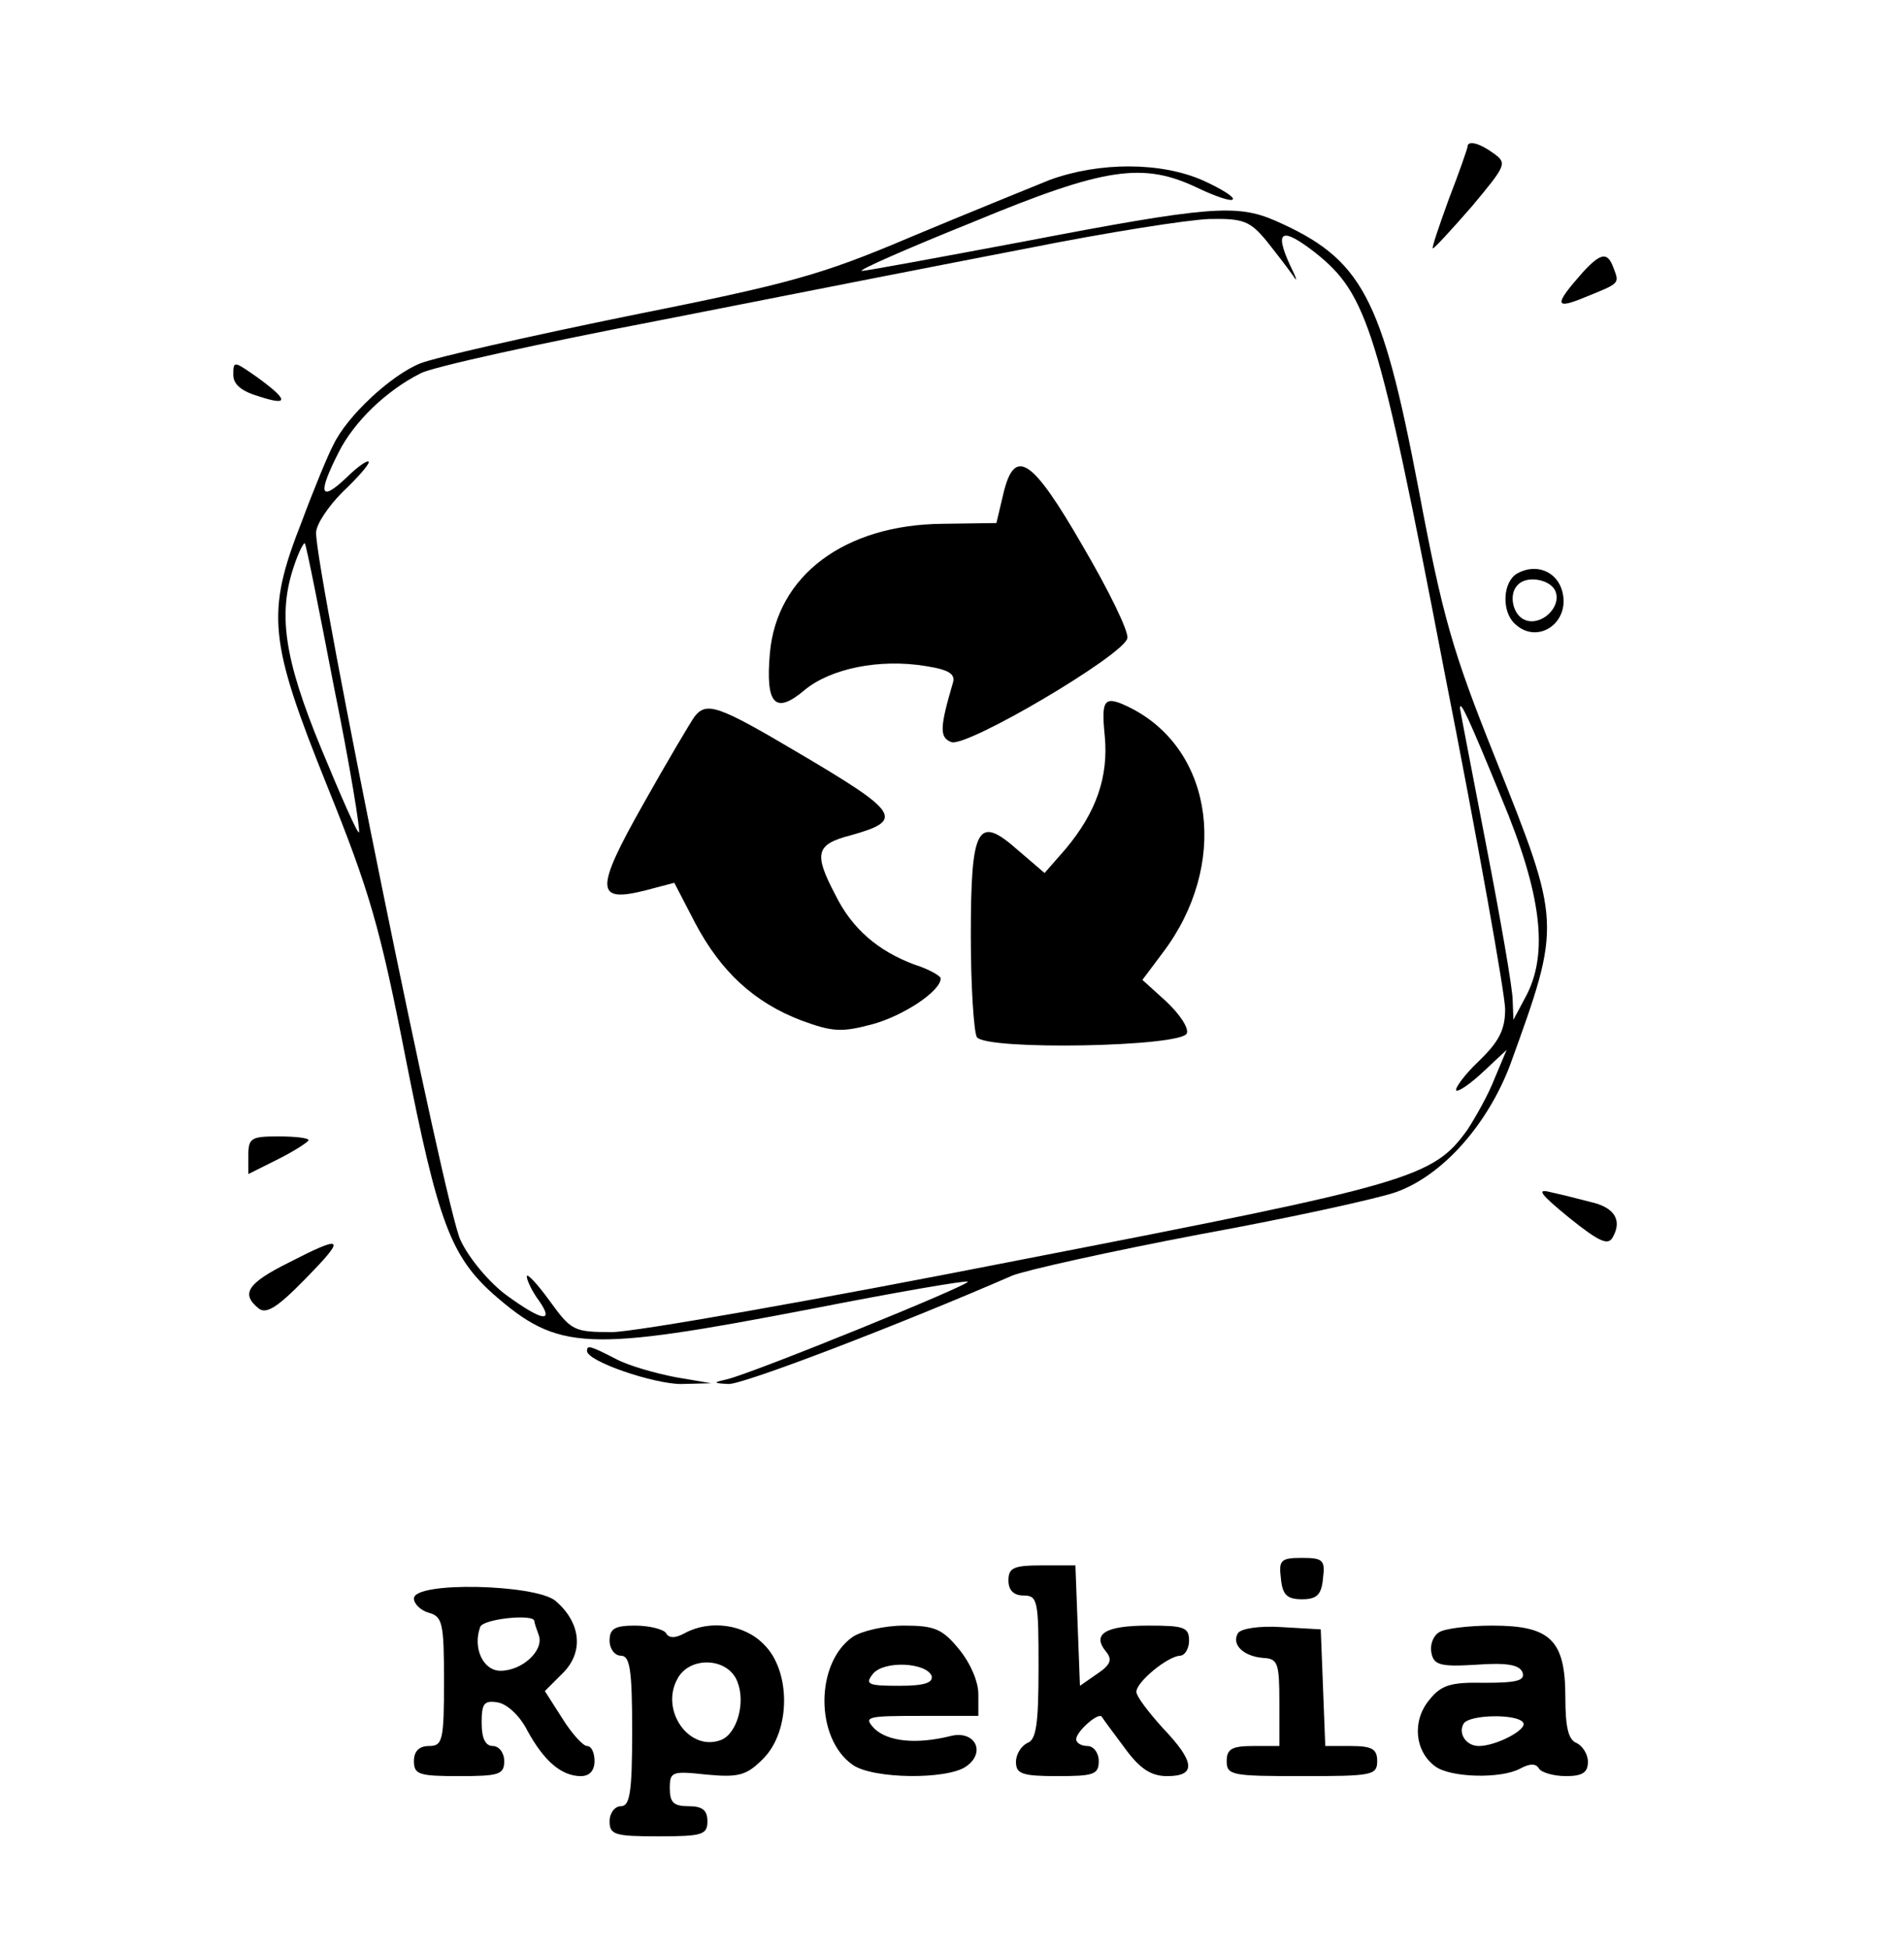 <?xml version="1.0" standalone="no"?>
<!DOCTYPE svg PUBLIC "-//W3C//DTD SVG 20010904//EN"
 "http://www.w3.org/TR/2001/REC-SVG-20010904/DTD/svg10.dtd">
<svg version="1.0" xmlns="http://www.w3.org/2000/svg"
 width="253pt" height="259pt" viewBox="0 0 253 259"
 preserveAspectRatio="xMidYMid meet">

<g transform="translate(0,259) scale(0.1,-0.1)"
fill="#000000" stroke="none">
<path d="M1950 2395 c0 -2 -11 -34 -25 -70 -13 -36 -23 -65 -21 -65 2 0 25 25
52 56 45 54 47 57 29 70 -19 14 -35 18 -35 9z"/>
<path d="M1395 2351 c-27 -11 -111 -45 -185 -76 -120 -51 -161 -62 -376 -105
-132 -27 -256 -55 -276 -63 -39 -16 -97 -70 -115 -108 -7 -13 -26 -59 -42
-102 -48 -122 -44 -158 34 -352 56 -139 70 -187 104 -361 43 -218 60 -263 117
-314 86 -75 122 -77 423 -19 112 22 205 38 207 36 4 -4 -289 -123 -321 -130
-18 -4 -17 -5 3 -6 19 -1 230 80 377 144 17 7 129 32 250 55 121 22 238 48
260 56 62 22 122 90 152 170 68 188 68 186 -21 409 -56 140 -69 185 -101 355
-49 257 -75 306 -191 357 -51 22 -89 19 -334 -28 -112 -21 -209 -39 -215 -39
-5 1 61 30 148 65 176 73 226 80 299 45 23 -11 44 -18 46 -15 3 3 -15 14 -39
25 -56 25 -138 25 -204 1z m287 -80 c12 -15 29 -37 36 -47 7 -11 5 -4 -4 14
-21 46 -11 51 34 16 69 -55 84 -102 171 -555 45 -228 81 -431 81 -450 0 -27
-8 -43 -35 -69 -19 -18 -32 -36 -30 -39 3 -2 19 9 36 25 l31 29 -16 -38 c-8
-21 -25 -51 -36 -68 -46 -64 -74 -72 -594 -173 -269 -53 -513 -96 -543 -96
-51 0 -54 2 -83 42 -16 22 -30 37 -30 32 0 -5 7 -20 16 -32 21 -30 5 -28 -43
7 -22 16 -50 49 -61 73 -20 39 -192 886 -192 940 0 11 16 35 35 54 19 18 35
36 35 40 0 4 -14 -5 -30 -21 -35 -33 -38 -21 -10 34 20 40 63 82 109 105 14 8
159 40 321 71 162 32 381 75 485 95 105 21 213 38 242 39 45 1 54 -3 75 -28z
m-1238 -595 c21 -103 35 -190 33 -192 -2 -2 -24 48 -50 111 -50 121 -58 180
-36 244 6 18 13 31 14 29 2 -2 19 -88 39 -192z m1551 -146 c54 -129 63 -208
32 -265 l-16 -30 -1 26 c0 15 -16 107 -35 205 -19 99 -35 181 -35 183 0 12 12
-14 55 -119z"/>
<path d="M1333 1933 l-9 -38 -71 -1 c-131 -1 -221 -69 -230 -172 -6 -68 7 -82
46 -49 35 29 100 42 161 32 32 -5 40 -11 36 -23 -17 -58 -18 -72 -2 -78 20 -8
230 116 234 138 2 9 -25 64 -59 122 -68 118 -91 133 -106 69z"/>
<path d="M1468 1612 c5 -54 -11 -101 -52 -150 l-28 -32 -35 30 c-54 48 -63 33
-63 -114 0 -66 4 -127 8 -134 12 -18 273 -13 279 5 3 7 -10 26 -27 42 l-32 29
27 36 c88 116 69 268 -42 325 -36 18 -40 13 -35 -37z"/>
<path d="M923 1638 c-5 -7 -36 -59 -68 -116 -65 -115 -64 -132 3 -115 l38 10
28 -54 c34 -64 78 -105 141 -129 41 -15 53 -16 94 -5 41 11 91 44 91 61 0 3
-15 12 -34 18 -49 18 -84 48 -106 93 -29 55 -26 67 20 79 72 20 66 30 -68 109
-108 64 -123 69 -139 49z"/>
<path d="M2103 2228 c-38 -43 -38 -50 3 -33 47 19 46 18 38 39 -8 22 -17 20
-41 -6z"/>
<path d="M310 2092 c0 -13 11 -22 35 -29 40 -13 38 -4 -5 27 -29 20 -30 21
-30 2z"/>
<path d="M2016 1828 c-19 -11 -21 -49 -4 -66 30 -30 75 0 64 42 -7 27 -35 38
-60 24z m51 -24 c8 -21 -19 -46 -40 -38 -17 6 -23 35 -10 47 12 13 44 7 50 -9z"/>
<path d="M330 1055 l0 -25 40 20 c22 11 40 23 40 25 0 3 -18 5 -40 5 -36 0
-40 -2 -40 -25z"/>
<path d="M2085 972 c41 -33 52 -37 58 -26 13 23 2 40 -30 47 -15 4 -39 10 -53
13 -19 5 -13 -3 25 -34z"/>
<path d="M383 912 c-54 -27 -63 -41 -40 -60 10 -9 25 0 62 38 56 57 52 60 -22
22z"/>
<path d="M780 795 c0 -14 89 -44 125 -44 l40 1 -47 8 c-26 5 -62 15 -79 24
-35 18 -39 19 -39 11z"/>
<path d="M1702 493 c2 -22 8 -28 28 -28 20 0 26 6 28 28 3 24 0 27 -28 27 -28
0 -31 -3 -28 -27z"/>
<path d="M1340 490 c0 -13 7 -20 20 -20 19 0 20 -7 20 -95 0 -76 -3 -97 -15
-101 -8 -4 -15 -15 -15 -25 0 -16 8 -19 55 -19 48 0 55 2 55 20 0 11 -7 20
-15 20 -8 0 -15 4 -15 9 0 10 29 36 34 30 1 -2 15 -21 30 -41 21 -29 36 -38
57 -38 39 0 37 19 -6 64 -19 21 -35 42 -35 48 0 13 41 47 58 48 6 0 12 9 12
20 0 18 -7 20 -54 20 -57 0 -76 -11 -56 -35 8 -10 6 -17 -12 -29 l-23 -16 -3
80 -3 80 -44 0 c-38 0 -45 -3 -45 -20z"/>
<path d="M550 466 c0 -7 9 -16 20 -19 18 -5 20 -14 20 -91 0 -79 -2 -86 -20
-86 -13 0 -20 -7 -20 -20 0 -18 7 -20 60 -20 53 0 60 2 60 20 0 11 -7 20 -15
20 -10 0 -15 10 -15 31 0 25 3 30 21 27 13 -2 30 -18 40 -38 22 -40 45 -60 71
-60 11 0 18 7 18 20 0 11 -4 20 -10 20 -5 0 -20 16 -33 37 l-23 36 24 24 c28
28 24 67 -10 96 -27 22 -188 26 -188 3z m160 -30 c0 -2 3 -11 6 -19 7 -20 -22
-47 -51 -47 -23 0 -37 30 -27 58 3 11 72 18 72 8z"/>
<path d="M810 410 c0 -11 7 -20 15 -20 12 0 15 -18 15 -100 0 -82 -3 -100 -15
-100 -8 0 -15 -9 -15 -20 0 -18 7 -20 65 -20 58 0 65 2 65 20 0 15 -7 20 -25
20 -20 0 -25 5 -25 24 0 22 3 23 49 18 43 -4 53 -1 75 21 37 37 37 117 1 152
-26 27 -72 33 -105 15 -13 -7 -21 -7 -25 0 -3 5 -22 10 -41 10 -27 0 -34 -4
-34 -20z m170 -55 c11 -28 -1 -69 -22 -77 -42 -16 -81 39 -58 81 16 31 68 29
80 -4z"/>
<path d="M1133 415 c-50 -35 -50 -135 0 -170 27 -19 126 -20 151 -2 27 19 11
49 -22 40 -45 -11 -82 -7 -100 10 -15 16 -11 17 61 17 l77 0 0 29 c0 17 -11
42 -26 60 -22 27 -33 31 -73 31 -25 0 -56 -7 -68 -15z m105 -52 c2 -9 -10 -13
-43 -13 -42 0 -46 2 -35 16 15 18 71 15 78 -3z"/>
<path d="M1645 420 c-9 -15 7 -31 34 -33 19 -1 21 -7 21 -59 l0 -58 -35 0
c-28 0 -35 -4 -35 -20 0 -19 7 -20 100 -20 93 0 100 1 100 20 0 16 -7 20 -35
20 l-34 0 -3 78 -3 77 -52 3 c-30 2 -54 -2 -58 -8z"/>
<path d="M1912 421 c-8 -5 -12 -17 -10 -27 3 -16 11 -19 59 -16 41 3 58 0 62
-10 4 -11 -7 -14 -50 -14 -46 1 -58 -3 -74 -23 -23 -28 -19 -68 8 -88 20 -15
87 -17 113 -3 13 7 21 7 25 0 3 -5 19 -10 36 -10 22 0 29 5 29 19 0 10 -7 21
-15 25 -11 4 -15 21 -15 61 0 76 -20 95 -97 95 -32 0 -64 -4 -71 -9z m112
-120 c6 -9 -36 -31 -59 -31 -17 0 -28 17 -20 30 8 12 72 13 79 1z"/>
</g>
</svg>
